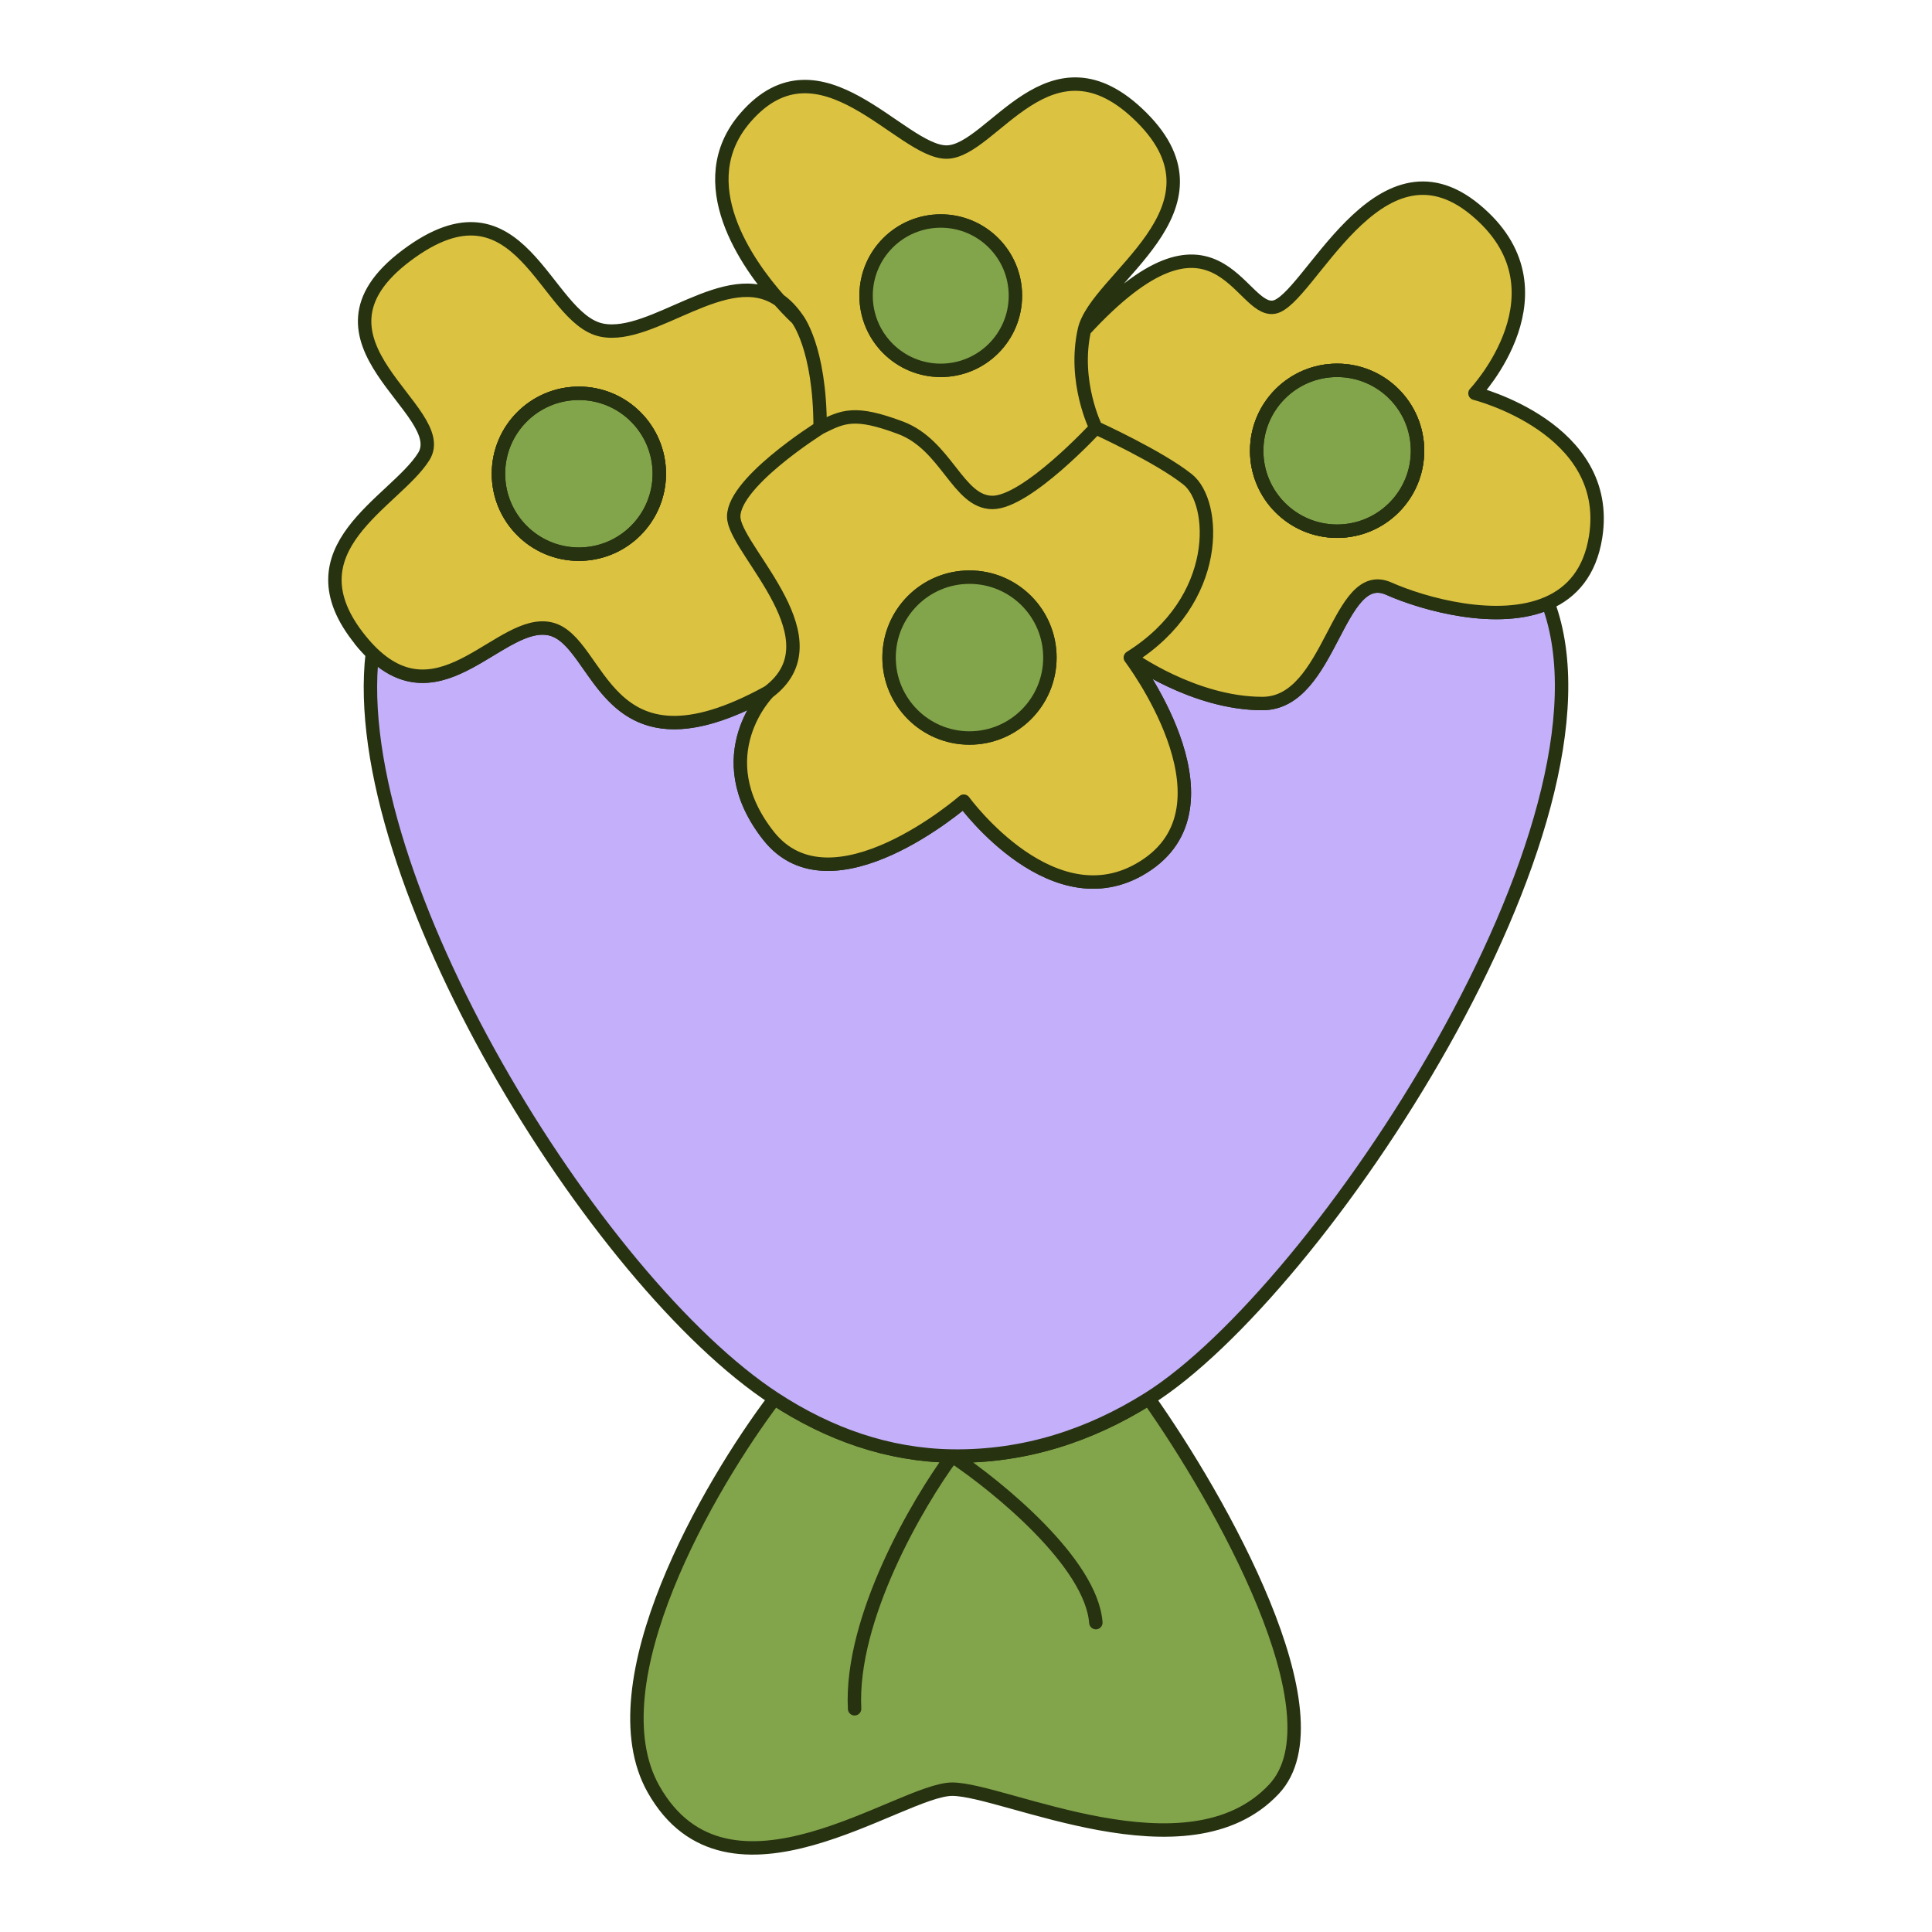 <svg width="72" height="72" viewBox="0 0 72 72" fill="none" xmlns="http://www.w3.org/2000/svg">
<path d="M35.487 54.262C33.091 54.228 30.883 53.44 28.865 52.121C26.434 55.332 22.129 62.739 24.356 66.678C27.139 71.602 33.561 66.678 35.487 66.678C37.414 66.678 44.264 70.103 47.476 66.678C50.044 63.938 45.435 55.832 42.81 52.121C40.621 53.497 38.182 54.3 35.487 54.262Z" fill="#82A44B"/>
<path d="M35.487 54.262C33.091 54.228 30.883 53.44 28.865 52.121C26.434 55.332 22.129 62.739 24.356 66.678C27.139 71.602 33.561 66.678 35.487 66.678C37.414 66.678 44.264 70.103 47.476 66.678C50.044 63.938 45.435 55.832 42.81 52.121C40.621 53.497 38.182 54.3 35.487 54.262ZM35.487 54.262C37.2 55.404 40.668 58.244 40.839 60.47M35.487 54.262C34.203 55.998 31.677 60.311 31.848 63.681" stroke="#273210" stroke-width="0.5" stroke-linecap="round" stroke-linejoin="round"/>
<path fill-rule="evenodd" clip-rule="evenodd" d="M13.876 24.344C12.898 32.71 22.191 47.76 28.865 52.121C30.883 53.44 33.091 54.228 35.487 54.262C38.182 54.3 40.621 53.497 42.81 52.121C49.122 48.155 60.752 30.659 57.692 22.472C55.836 23.292 53.061 22.517 51.757 21.937C50.813 21.517 50.28 22.538 49.679 23.687C49.055 24.883 48.357 26.218 47.047 26.218C44.479 26.218 42.124 24.506 42.124 24.506C42.124 24.506 46.191 29.858 42.766 32.212C39.341 34.567 35.916 29.858 35.916 29.858C35.916 29.858 30.992 34.139 28.637 31.142C26.282 28.145 28.637 25.79 28.637 25.79C24.311 28.177 22.999 26.302 21.95 24.8C21.493 24.147 21.086 23.565 20.502 23.435C19.812 23.282 19.066 23.733 18.266 24.218C16.951 25.015 15.487 25.901 13.876 24.344Z" fill="#C3AFFA"/>
<path d="M13.438 23.863C13.585 24.044 13.731 24.204 13.876 24.344M13.876 24.344C12.898 32.71 22.191 47.76 28.865 52.121C30.883 53.44 33.091 54.228 35.487 54.262C38.182 54.3 40.621 53.497 42.81 52.121C49.122 48.155 60.752 30.659 57.692 22.472C55.836 23.292 53.061 22.517 51.757 21.937C50.813 21.517 50.28 22.538 49.679 23.687C49.055 24.883 48.357 26.218 47.047 26.218C44.479 26.218 42.124 24.506 42.124 24.506C42.124 24.506 46.191 29.858 42.766 32.212C39.341 34.567 35.916 29.858 35.916 29.858C35.916 29.858 30.992 34.139 28.637 31.142C26.282 28.145 28.637 25.79 28.637 25.79C24.311 28.177 22.999 26.302 21.95 24.8C21.493 24.147 21.086 23.565 20.502 23.435C19.812 23.282 19.066 23.733 18.266 24.218C16.951 25.015 15.487 25.901 13.876 24.344Z" stroke="#273210" stroke-width="0.5" stroke-linecap="round" stroke-linejoin="round"/>
<path d="M13.438 23.863C10.655 20.438 14.722 18.725 15.793 17.013C16.863 15.3 10.869 12.731 15.15 9.52C19.432 6.309 20.288 11.875 22.429 12.303C24.338 12.685 27.098 9.832 29.04 11.184C27.851 9.843 25.679 6.807 27.781 4.382C30.564 1.171 33.561 5.667 35.273 5.667C36.986 5.667 39.127 0.957 42.552 4.382C45.977 7.808 40.839 10.377 40.411 12.303C45.335 6.951 46.191 11.661 47.475 11.447C48.76 11.233 51.329 4.811 54.968 7.808C58.607 10.805 54.968 14.658 54.968 14.658C54.968 14.658 60.106 15.943 59.464 20.01C59.256 21.325 58.579 22.08 57.692 22.472C55.835 23.292 53.061 22.516 51.757 21.937C49.83 21.08 49.616 26.218 47.047 26.218C44.478 26.218 42.124 24.506 42.124 24.506C42.124 24.506 46.191 29.857 42.766 32.212C39.341 34.567 35.916 29.857 35.916 29.857C35.916 29.857 30.992 34.139 28.637 31.142C26.282 28.145 28.637 25.79 28.637 25.79C22.429 29.215 22.429 23.863 20.502 23.435C18.677 23.029 16.468 26.849 13.875 24.343C13.731 24.203 13.585 24.044 13.438 23.863Z" fill="#DBC241"/>
<path d="M24.57 17.655C24.57 19.31 23.228 20.652 21.573 20.652C19.917 20.652 18.576 19.31 18.576 17.655C18.576 16 19.917 14.658 21.573 14.658C23.228 14.658 24.57 16 24.57 17.655Z" fill="#DBC241"/>
<path d="M37.842 11.019C37.842 12.556 36.596 13.802 35.059 13.802C33.522 13.802 32.276 12.556 32.276 11.019C32.276 9.482 33.522 8.236 35.059 8.236C36.596 8.236 37.842 9.482 37.842 11.019Z" fill="#DBC241"/>
<path d="M39.127 24.506C39.127 26.161 37.785 27.503 36.13 27.503C34.474 27.503 33.133 26.161 33.133 24.506C33.133 22.85 34.474 21.508 36.13 21.508C37.785 21.508 39.127 22.85 39.127 24.506Z" fill="#DBC241"/>
<path d="M52.827 16.799C52.827 18.454 51.486 19.796 49.83 19.796C48.175 19.796 46.833 18.454 46.833 16.799C46.833 15.144 48.175 13.802 49.83 13.802C51.486 13.802 52.827 15.144 52.827 16.799Z" fill="#DBC241"/>
<path d="M29.04 11.184C27.098 9.832 24.338 12.685 22.429 12.303C20.288 11.875 19.432 6.309 15.15 9.52C10.869 12.731 16.863 15.3 15.793 17.013C14.722 18.725 10.655 20.438 13.438 23.863C13.585 24.044 13.731 24.203 13.875 24.343C16.468 26.849 18.677 23.029 20.502 23.435C22.429 23.863 22.429 29.215 28.637 25.79M29.04 11.184C29.275 11.348 29.499 11.574 29.707 11.875M29.04 11.184C29.425 11.618 29.707 11.875 29.707 11.875M29.04 11.184C27.851 9.843 25.679 6.807 27.781 4.382C30.564 1.171 33.561 5.667 35.273 5.667C36.986 5.667 39.127 0.957 42.552 4.382C45.977 7.808 40.839 10.377 40.411 12.303M29.707 11.875C29.707 11.875 30.564 12.945 30.564 15.942M28.637 25.79C31.206 23.863 27.567 20.652 27.353 19.367C27.139 18.083 30.564 15.942 30.564 15.942M28.637 25.79C28.637 25.79 26.282 28.145 28.637 31.142C30.992 34.139 35.916 29.857 35.916 29.857C35.916 29.857 39.341 34.567 42.766 32.212C46.191 29.857 42.124 24.506 42.124 24.506M40.411 12.303C39.983 14.229 40.839 15.942 40.839 15.942M40.411 12.303C45.335 6.951 46.191 11.661 47.475 11.447C48.76 11.233 51.329 4.811 54.968 7.808C58.607 10.805 54.968 14.658 54.968 14.658C54.968 14.658 60.106 15.943 59.464 20.01C59.256 21.325 58.579 22.08 57.692 22.472C55.835 23.292 53.061 22.516 51.757 21.937C49.83 21.08 49.616 26.218 47.047 26.218C44.478 26.218 42.124 24.506 42.124 24.506M40.839 15.942C40.839 15.942 38.27 18.726 36.986 18.725C35.701 18.725 35.273 16.585 33.561 15.942C31.849 15.3 31.42 15.514 30.564 15.942L30.564 15.942M40.839 15.942C40.839 15.942 43.194 17.013 44.264 17.869C45.335 18.725 45.549 22.365 42.124 24.506M24.57 17.655C24.57 19.31 23.228 20.652 21.573 20.652C19.917 20.652 18.576 19.31 18.576 17.655C18.576 16 19.917 14.658 21.573 14.658C23.228 14.658 24.57 16 24.57 17.655ZM37.842 11.019C37.842 12.556 36.596 13.802 35.059 13.802C33.522 13.802 32.276 12.556 32.276 11.019C32.276 9.482 33.522 8.236 35.059 8.236C36.596 8.236 37.842 9.482 37.842 11.019ZM39.127 24.506C39.127 26.161 37.785 27.503 36.13 27.503C34.474 27.503 33.133 26.161 33.133 24.506C33.133 22.85 34.474 21.508 36.13 21.508C37.785 21.508 39.127 22.85 39.127 24.506ZM52.827 16.799C52.827 18.454 51.486 19.796 49.83 19.796C48.175 19.796 46.833 18.454 46.833 16.799C46.833 15.144 48.175 13.802 49.83 13.802C51.486 13.802 52.827 15.144 52.827 16.799Z" stroke="#273210" stroke-width="0.5" stroke-linecap="round" stroke-linejoin="round"/>
<path d="M24.57 17.655C24.57 19.31 23.228 20.652 21.573 20.652C19.917 20.652 18.576 19.31 18.576 17.655C18.576 16 19.917 14.658 21.573 14.658C23.228 14.658 24.57 16 24.57 17.655Z" fill="#82A44B"/>
<path d="M52.827 16.799C52.827 18.454 51.485 19.796 49.83 19.796C48.175 19.796 46.833 18.454 46.833 16.799C46.833 15.144 48.175 13.802 49.83 13.802C51.485 13.802 52.827 15.144 52.827 16.799Z" fill="#82A44B"/>
<path d="M37.842 11.019C37.842 12.556 36.596 13.802 35.059 13.802C33.522 13.802 32.276 12.556 32.276 11.019C32.276 9.482 33.522 8.236 35.059 8.236C36.596 8.236 37.842 9.482 37.842 11.019Z" fill="#82A44B"/>
<path fill-rule="evenodd" clip-rule="evenodd" d="M21.573 20.652C23.228 20.652 24.57 19.31 24.57 17.655C24.57 16 23.228 14.658 21.573 14.658C19.917 14.658 18.576 16 18.576 17.655C18.576 19.31 19.917 20.652 21.573 20.652ZM52.827 16.799C52.827 18.454 51.485 19.796 49.83 19.796C48.175 19.796 46.833 18.454 46.833 16.799C46.833 15.144 48.175 13.802 49.83 13.802C51.485 13.802 52.827 15.144 52.827 16.799Z" fill="#82A44B"/>
<path d="M39.127 24.506C39.127 26.161 37.785 27.503 36.13 27.503C34.474 27.503 33.133 26.161 33.133 24.506C33.133 22.85 34.474 21.509 36.13 21.509C37.785 21.509 39.127 22.85 39.127 24.506Z" fill="#82A44B"/>
<path d="M24.57 17.655C24.57 19.31 23.228 20.652 21.573 20.652C19.917 20.652 18.576 19.31 18.576 17.655C18.576 16 19.917 14.658 21.573 14.658C23.228 14.658 24.57 16 24.57 17.655Z" stroke="#273210" stroke-width="0.5" stroke-linecap="round" stroke-linejoin="round"/>
<path d="M52.827 16.799C52.827 18.454 51.485 19.796 49.83 19.796C48.175 19.796 46.833 18.454 46.833 16.799C46.833 15.144 48.175 13.802 49.83 13.802C51.485 13.802 52.827 15.144 52.827 16.799Z" stroke="#273210" stroke-width="0.5" stroke-linecap="round" stroke-linejoin="round"/>
<path d="M37.842 11.019C37.842 12.556 36.596 13.802 35.059 13.802C33.522 13.802 32.276 12.556 32.276 11.019C32.276 9.482 33.522 8.236 35.059 8.236C36.596 8.236 37.842 9.482 37.842 11.019Z" stroke="#273210" stroke-width="0.5" stroke-linecap="round" stroke-linejoin="round"/>
<path fill-rule="evenodd" clip-rule="evenodd" d="M21.573 20.652C23.228 20.652 24.57 19.31 24.57 17.655C24.57 16 23.228 14.658 21.573 14.658C19.917 14.658 18.576 16 18.576 17.655C18.576 19.31 19.917 20.652 21.573 20.652ZM52.827 16.799C52.827 18.454 51.485 19.796 49.83 19.796C48.175 19.796 46.833 18.454 46.833 16.799C46.833 15.144 48.175 13.802 49.83 13.802C51.485 13.802 52.827 15.144 52.827 16.799Z" stroke="#273210" stroke-width="0.5" stroke-linecap="round" stroke-linejoin="round"/>
<path d="M39.127 24.506C39.127 26.161 37.785 27.503 36.13 27.503C34.474 27.503 33.133 26.161 33.133 24.506C33.133 22.85 34.474 21.509 36.13 21.509C37.785 21.509 39.127 22.85 39.127 24.506Z" stroke="#273210" stroke-width="0.5" stroke-linecap="round" stroke-linejoin="round"/>
</svg>
